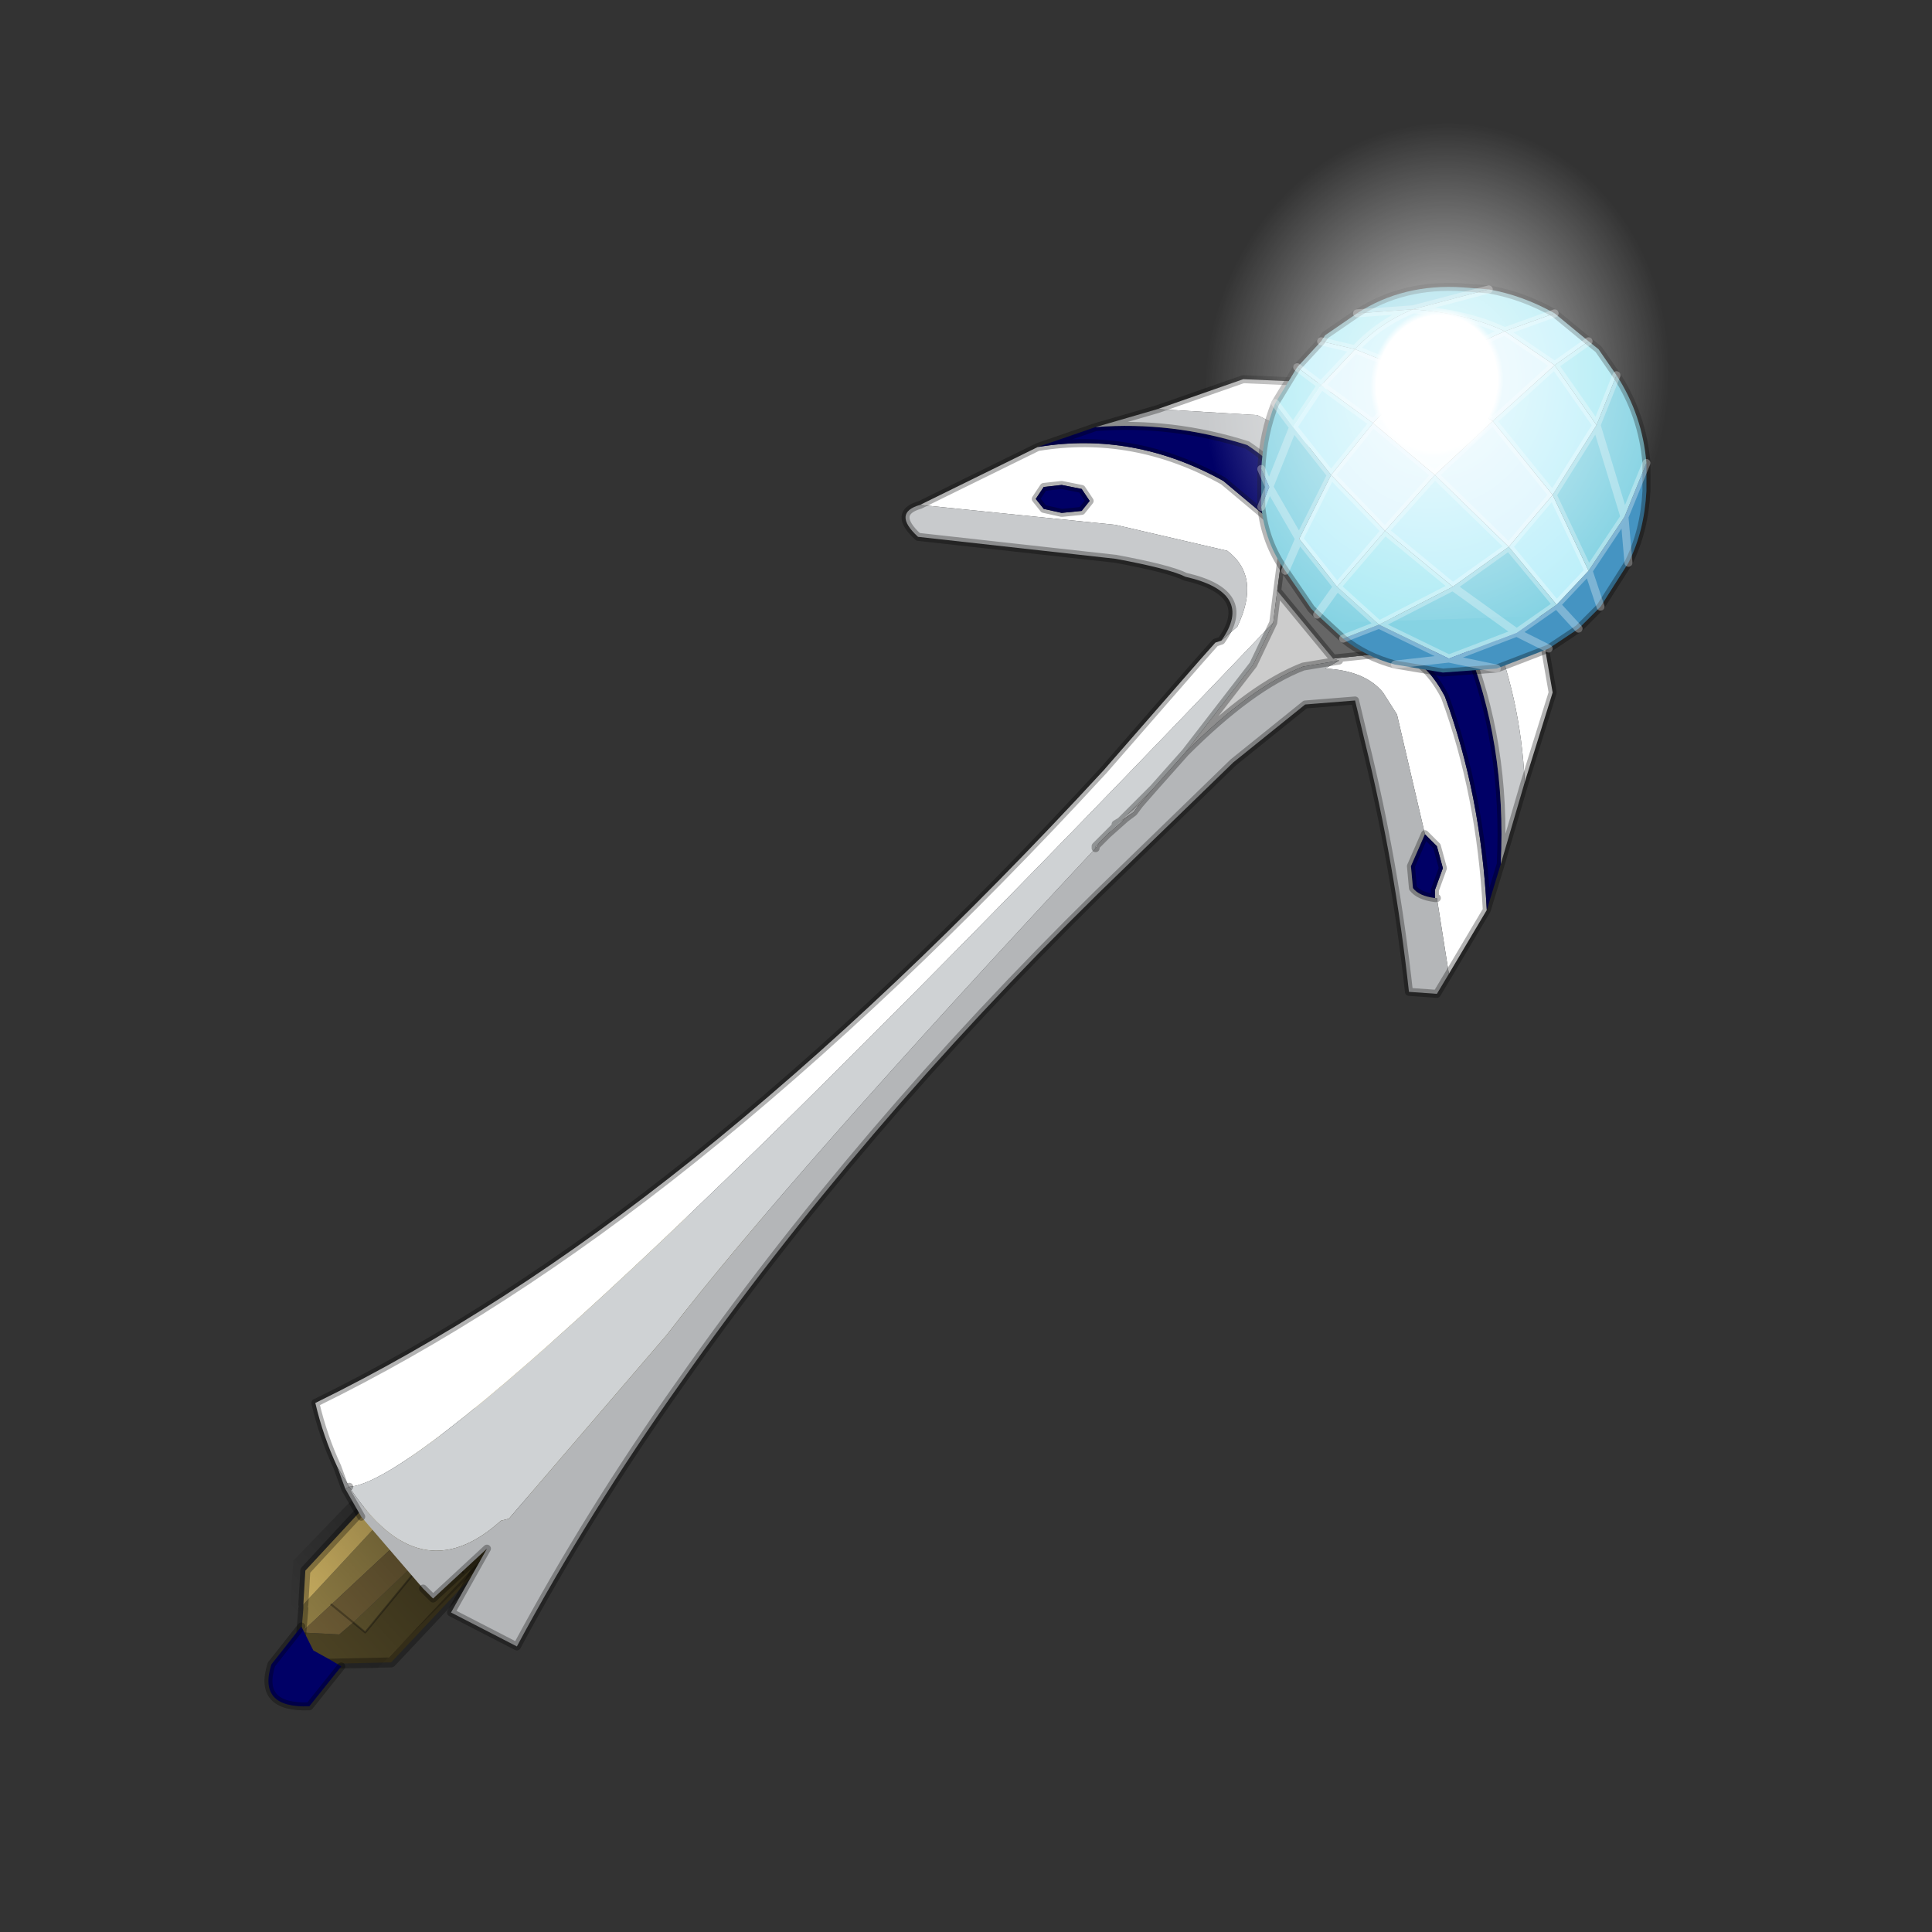 <?xml version="1.0" encoding="UTF-8" standalone="no"?>
<svg xmlns:xlink="http://www.w3.org/1999/xlink" height="440.0px" width="440.0px" xmlns="http://www.w3.org/2000/svg">
  <rect width="100%" height="100%" fill="#333333" stroke="none"/>
  <g transform="matrix(10.0, 0.0, 0.0, 10.0, 0.0, 0.0)">
    <use height="44.0" transform="matrix(0.909, 0.0, 0.0, 0.909, 2.0, 2.0)" width="44.0" xlink:href="#sprite0"/>
  </g>
  <defs>
    <g id="sprite0" transform="matrix(1.0, 0.0, 0.0, 1.0, 0.0, 0.0)">
      <use height="44.0" transform="matrix(1.0, 0.0, 0.0, 1.0, 0.0, 0.0)" width="44.0" xlink:href="#shape0"/>
    </g>
    <g id="shape0" transform="matrix(1.0, 0.0, 0.0, 1.0, 0.0, 0.0)">
      <path d="M44.0 44.0 L0.0 44.0 0.0 0.0 44.0 0.0 44.0 44.0" fill="#43adca" fill-opacity="0.0" fill-rule="evenodd" stroke="none"/>
      <path d="M25.25 19.0 L25.35 18.9 25.25 19.05 25.25 19.0" fill="#eaecee" fill-rule="evenodd" stroke="none"/>
      <path d="M9.3 33.8 L9.9 34.4 8.4 35.9 8.35 35.9 6.1 38.0 5.35 38.7 5.4 38.1 5.4 38.0 9.3 33.8 M10.5 33.8 L9.9 33.25 14.6 28.3 15.7 28.25 10.5 33.8" fill="#8e7c44" fill-rule="evenodd" stroke="none"/>
      <path d="M8.75 36.45 L8.8 36.45 6.95 38.7 6.65 38.45 8.75 36.45" fill="#5c512c" fill-rule="evenodd" stroke="none"/>
      <path d="M9.9 34.4 L10.0 34.55 10.05 34.6 10.15 35.2 9.5 35.75 8.8 36.45 8.75 36.45 6.65 38.45 6.3 38.75 5.35 38.7 6.1 38.0 8.35 35.9 8.4 35.9 9.9 34.4 M16.75 28.25 L11.85 33.35 11.05 34.2 10.5 33.8 15.7 28.25 16.35 28.25 16.75 28.25 M11.85 33.35 L16.35 28.25 11.85 33.35 M6.1 38.0 L6.65 38.45 6.1 38.0 M8.75 36.45 L8.35 35.9 8.75 36.45" fill="#6b5a34" fill-rule="evenodd" stroke="none"/>
      <path d="M9.4 32.8 L9.9 33.25 10.5 33.8 11.05 34.2 11.85 33.35 16.75 28.25 17.65 28.2 Q14.55 31.65 11.4 35.4 L10.75 35.3 10.7 35.25 10.7 35.3 10.75 36.1 7.6 39.45 5.25 39.5 5.35 38.7 6.3 38.75 6.65 38.45 6.95 38.7 8.8 36.45 9.4 37.2 8.8 36.45 9.5 35.75 10.15 35.2 10.05 34.6 10.0 34.55 9.9 34.4 9.3 33.8 9.3 33.55 9.35 32.9 9.4 32.8 M10.7 35.25 L10.05 34.6 10.7 35.25" fill="#4a4123" fill-rule="evenodd" stroke="none"/>
      <path d="M9.9 33.25 L9.4 32.8 14.0 28.3 14.6 28.3 9.9 33.25 M5.4 38.0 L5.45 37.15 8.6 33.75 9.3 33.75 9.3 33.8 5.4 38.0" fill="#c9ae60" fill-rule="evenodd" stroke="none"/>
      <path d="M9.4 32.8 L9.35 32.9 9.3 33.55 M10.75 35.3 L11.4 35.4 Q14.55 31.65 17.65 28.2 M14.0 28.3 L9.4 32.8 M5.4 38.0 L5.45 37.15 8.6 33.75 9.3 33.75 9.3 33.8 M5.4 38.1 L5.35 38.7 M10.7 35.3 L10.75 36.1 7.6 39.45 5.25 39.5 5.35 38.7" fill="none" stroke="#000000" stroke-linecap="round" stroke-linejoin="round" stroke-opacity="0.302" stroke-width="0.25"/>
      <path d="M9.3 33.8 L9.9 34.4 10.0 34.55 M10.05 34.6 L10.7 35.25 10.75 35.3 M8.35 35.9 L8.4 35.9 M16.35 28.25 L11.85 33.35 M10.7 35.25 L10.7 35.3 M6.65 38.45 L6.1 38.0 M8.8 36.45 L9.4 37.2 M8.35 35.9 L8.75 36.45 8.8 36.45 9.5 35.75 M8.8 36.45 L6.95 38.7 6.65 38.45" fill="none" stroke="#000000" stroke-linecap="round" stroke-linejoin="round" stroke-opacity="0.302" stroke-width="0.05"/>
      <path d="M9.05 33.3 L9.15 33.25 9.05 33.35 9.0 33.35 9.05 33.3" fill="url(#gradient0)" fill-rule="evenodd" stroke="none"/>
      <path d="M6.45 35.55 L8.6 33.5 8.65 33.4 8.7 33.35 8.8 33.35 8.95 33.4 Q9.4 33.55 11.1 35.75 L7.25 39.6 6.35 39.65 6.35 39.85 4.95 39.65 5.15 36.9 6.45 35.55" fill="url(#gradient1)" fill-rule="evenodd" stroke="none"/>
      <path d="M6.35 39.55 L5.55 40.55 Q4.25 40.6 4.6 39.5 L5.35 38.55 5.65 39.15 6.1 39.4 6.35 39.55" fill="#000066" fill-rule="evenodd" stroke="none"/>
      <path d="M5.35 38.55 L4.6 39.5 Q4.25 40.6 5.55 40.55 L6.35 39.55" fill="none" stroke="#000000" stroke-linecap="round" stroke-linejoin="round" stroke-opacity="0.302" stroke-width="0.2"/>
      <path d="M26.35 17.95 L26.2 18.15 25.75 18.45 26.0 18.3 25.55 18.7 25.6 18.65 25.75 18.45 26.35 17.95" fill="#eaecee" fill-rule="evenodd" stroke="none"/>
      <path d="M28.4 13.85 L28.8 13.5 Q29.4 12.25 28.55 11.6 L25.75 10.95 20.85 10.45 23.8 9.0 Q26.2 8.6 28.45 9.85 L30.0 11.15 29.95 11.45 29.8 12.6 29.7 13.4 Q9.2 34.9 6.55 35.05 L6.25 34.55 Q5.9 33.8 5.7 32.95 10.4 30.65 15.15 26.85 20.2 22.8 25.45 17.1 L27.85 14.35 28.25 13.9 28.4 13.85 M26.8 8.05 L28.95 7.3 31.2 7.4 30.5 9.3 Q30.45 8.75 29.3 8.2 L26.8 8.05 M35.1 13.35 L36.25 12.55 36.7 15.15 36.0 17.4 Q35.9 15.25 35.1 13.35 M35.05 20.6 L34.1 22.2 33.8 20.3 33.75 20.3 33.75 20.1 33.95 19.55 33.8 19.0 33.6 18.8 33.5 18.7 32.8 15.7 32.45 15.15 Q32.0 14.6 31.0 14.55 L31.35 14.35 31.2 14.3 32.65 14.15 Q33.45 14.2 34.0 15.25 34.9 17.7 35.05 20.6 M24.4 9.95 L23.95 10.0 23.75 10.3 23.95 10.55 24.4 10.65 24.9 10.6 25.1 10.35 24.9 10.05 24.4 9.95 M25.55 18.7 L25.4 18.85 25.55 18.7" fill="#ffffff" fill-rule="evenodd" stroke="none"/>
      <path d="M23.8 9.0 L25.25 8.5 Q27.15 8.35 29.05 8.95 30.1 9.65 30.1 10.25 L30.0 10.55 30.0 11.15 28.45 9.85 Q26.2 8.6 23.8 9.0 M35.4 19.45 L35.05 20.6 Q34.9 17.7 34.0 15.25 33.45 14.2 32.65 14.15 L33.3 14.15 34.05 14.05 34.1 14.05 34.3 13.9 34.5 13.85 Q35.55 16.4 35.4 19.45 M24.4 9.95 L24.9 10.05 25.1 10.35 24.9 10.6 24.4 10.65 23.95 10.55 23.75 10.3 23.95 10.0 24.4 9.95 M33.5 18.7 L33.6 18.8 33.8 19.0 33.95 19.55 33.75 20.1 33.75 20.3 Q33.35 20.25 33.2 20.05 L33.15 19.5 33.5 18.7" fill="#000066" fill-rule="evenodd" stroke="none"/>
      <path d="M29.95 11.45 L34.05 14.0 33.3 14.15 34.05 14.0 34.1 14.05 34.05 14.05 33.3 14.15 32.65 14.15 31.2 14.3 29.8 12.6 29.95 11.45" fill="#666666" fill-rule="evenodd" stroke="none"/>
      <path d="M29.8 12.6 L31.2 14.3 31.35 14.35 30.45 14.5 Q29.15 15.0 27.5 16.65 L29.2 14.45 29.7 13.4 29.8 12.6 M26.7 17.55 L26.35 17.95 25.75 18.45 25.6 18.65 26.7 17.55 M26.2 18.15 L26.0 18.3 25.75 18.45 26.2 18.15" fill="#cccccc" fill-rule="evenodd" stroke="none"/>
      <path d="M28.4 13.85 Q29.25 12.65 27.5 12.25 27.1 12.05 25.75 11.8 L20.8 11.25 Q20.15 10.65 20.85 10.45 L25.75 10.95 28.55 11.6 Q29.4 12.25 28.8 13.5 L28.4 13.85 M25.25 8.5 L26.8 8.05 29.3 8.2 Q30.45 8.75 30.5 9.3 L30.1 10.25 Q30.1 9.65 29.05 8.95 27.15 8.35 25.25 8.5 M34.3 13.9 L35.1 13.35 Q35.9 15.25 36.0 17.4 L35.4 19.45 Q35.55 16.4 34.5 13.85 L34.3 13.9 M6.45 35.1 L6.25 34.55 6.55 35.05 6.45 35.1" fill="#c8cacc" fill-rule="evenodd" stroke="none"/>
      <path d="M29.7 13.4 L29.2 14.45 27.5 16.65 26.7 17.55 25.6 18.65 25.55 18.7 25.4 18.85 25.35 18.9 25.25 19.0 25.25 19.05 Q17.5 27.35 14.5 31.25 L10.55 35.85 10.35 35.9 Q8.3 37.75 6.55 35.05 9.2 34.9 29.7 13.4" fill="#cfd2d4" fill-rule="evenodd" stroke="none"/>
      <path d="M34.1 22.2 L33.8 22.7 33.1 22.65 Q32.75 19.45 32.0 16.4 L31.75 15.35 30.5 15.45 28.7 16.9 25.3 20.2 Q19.3 26.1 14.85 32.45 12.55 35.7 10.75 39.05 L9.1 38.2 10.0 36.6 8.65 37.85 8.4 37.6 6.85 35.8 6.45 35.1 6.55 35.05 Q8.3 37.75 10.35 35.9 L10.55 35.85 14.5 31.25 Q17.5 27.35 25.25 19.05 L25.35 18.9 25.4 18.85 25.55 18.7 26.0 18.3 26.2 18.15 26.35 17.95 26.7 17.55 27.5 16.65 Q29.15 15.0 30.45 14.5 L31.35 14.35 31.0 14.55 Q32.0 14.6 32.45 15.15 L32.8 15.7 33.5 18.7 33.15 19.5 33.2 20.05 Q33.35 20.25 33.75 20.3 L33.8 20.3 34.1 22.2" fill="#b4b6b8" fill-rule="evenodd" stroke="none"/>
      <path d="M20.85 10.45 Q20.15 10.65 20.8 11.25 L25.75 11.8 Q27.1 12.05 27.5 12.25 29.25 12.65 28.4 13.85 M20.85 10.45 L23.8 9.0 25.25 8.5 26.8 8.05 28.95 7.3 31.2 7.4 30.5 9.3 30.1 10.25 30.0 10.55 30.0 11.15 29.95 11.45 34.05 14.0 34.3 13.9 35.1 13.35 36.25 12.55 36.7 15.15 36.0 17.4 35.4 19.45 35.05 20.6 34.1 22.2 33.8 22.7 33.1 22.65 Q32.75 19.45 32.0 16.4 L31.75 15.35 30.5 15.45 28.7 16.9 25.3 20.2 Q19.3 26.1 14.85 32.45 12.55 35.7 10.75 39.05 L9.1 38.2 10.0 36.6 8.65 37.85 8.4 37.6 M6.85 35.8 L6.45 35.1 6.25 34.55 Q5.9 33.8 5.7 32.95 10.4 30.65 15.15 26.85 20.2 22.8 25.45 17.1 L27.85 14.35 28.25 13.9 28.4 13.85 M24.4 9.95 L24.9 10.05 25.1 10.35 24.9 10.6 24.4 10.65 23.95 10.55 23.75 10.3 23.95 10.0 24.4 9.95 M30.0 11.15 L28.45 9.85 Q26.2 8.6 23.8 9.0 M25.25 8.5 Q27.15 8.35 29.05 8.95 30.1 9.65 30.1 10.25 M29.95 11.45 L29.8 12.6 31.2 14.3 32.65 14.15 33.3 14.15 34.05 14.0 34.1 14.05 34.3 13.9 34.5 13.85 Q35.55 16.4 35.4 19.45 M31.35 14.35 L31.2 14.3 M27.5 16.65 Q29.15 15.0 30.45 14.5 L31.35 14.35 M33.5 18.7 L33.6 18.8 33.8 19.0 33.95 19.55 33.75 20.1 33.75 20.3 33.8 20.3 M29.7 13.4 L29.2 14.45 27.5 16.65 26.7 17.55 26.35 17.95 26.2 18.15 26.0 18.3 25.55 18.7 25.4 18.85 25.35 18.9 M6.55 35.05 L6.45 35.1 M25.6 18.65 L25.55 18.7 25.4 18.85 M26.0 18.3 L25.75 18.45 M25.6 18.65 L26.7 17.55 M25.25 19.05 L25.25 19.0 25.35 18.9 M35.05 20.6 Q34.9 17.7 34.0 15.25 33.45 14.2 32.65 14.15 M33.3 14.15 L34.05 14.05 34.1 14.05 M33.5 18.7 L33.15 19.5 33.2 20.05 Q33.35 20.25 33.75 20.3 M29.8 12.6 L29.7 13.4" fill="none" stroke="#000000" stroke-linecap="round" stroke-linejoin="round" stroke-opacity="0.302" stroke-width="0.2"/>
      <path d="M36.75 6.95 L35.2 8.35 36.7 10.2 35.6 11.5 33.75 9.7 32.5 11.1 31.15 9.7 32.2 8.4 30.9 7.45 31.75 6.55 33.5 7.25 Q34.45 6.55 35.5 6.1 L36.75 6.95 M33.5 7.25 Q32.8 7.75 32.2 8.4 L33.75 9.7 35.2 8.35 33.5 7.25" fill="#d9f4fd" fill-rule="evenodd" stroke="none"/>
      <path d="M33.5 7.25 L35.2 8.35 33.75 9.7 32.2 8.4 Q32.8 7.75 33.5 7.25" fill="#f3fcfe" fill-rule="evenodd" stroke="none"/>
      <path d="M37.6 6.35 L36.75 6.95 37.8 8.45 36.7 10.2 35.2 8.35 36.75 6.95 35.5 6.1 36.75 5.65 37.6 6.35 M33.2 5.55 Q34.55 5.65 35.5 6.1 34.45 6.55 33.5 7.25 L31.75 6.55 Q32.35 5.9 33.2 5.55 M35.6 11.5 L36.7 10.2 37.6 12.1 36.8 12.95 35.6 11.5 34.2 12.5 32.5 11.1 31.3 12.5 30.35 11.3 31.15 9.7 32.5 11.1 33.75 9.7 35.6 11.5 M30.9 6.35 L31.75 6.55 30.9 7.45 32.2 8.4 31.15 9.7 30.2 8.5 30.9 7.45 30.3 7.0 30.9 6.35" fill="#bceffa" fill-rule="evenodd" stroke="none"/>
      <path d="M38.3 7.2 L37.8 8.45 36.75 6.95 37.6 6.35 37.85 6.55 38.3 7.2 M35.1 5.05 Q35.95 5.2 36.75 5.65 L35.5 6.1 Q34.55 5.65 33.2 5.55 L35.1 5.05 M31.8 5.65 L33.2 5.55 Q32.35 5.9 31.75 6.55 L30.9 6.35 31.0 6.2 31.8 5.65 M31.3 12.5 L32.5 11.1 34.2 12.5 32.35 13.45 31.3 12.5 M30.3 7.0 L30.9 7.45 30.2 8.5 29.75 7.9 30.3 7.0" fill="#aaeaf4" fill-rule="evenodd" stroke="none"/>
      <path d="M37.8 8.45 L38.3 7.2 Q38.95 8.2 39.05 9.4 L38.5 10.75 37.8 8.45 38.5 10.75 37.6 12.1 36.7 10.2 37.8 8.45 M35.1 5.05 L33.2 5.55 31.8 5.65 Q32.95 4.9 34.45 5.0 L35.1 5.05 M35.6 11.5 L36.8 12.95 35.8 13.65 34.1 14.3 32.35 13.45 31.45 13.8 30.8 13.2 31.3 12.5 30.8 13.2 30.65 13.05 30.0 12.1 30.35 11.3 29.6 10.0 30.2 8.5 29.6 10.0 30.35 11.3 30.0 12.1 Q29.5 11.4 29.4 10.5 L29.6 10.0 29.4 9.55 Q29.45 8.65 29.75 7.9 L30.2 8.5 31.15 9.7 30.35 11.3 31.3 12.5 32.35 13.45 34.2 12.5 35.6 11.5 M34.2 12.5 L35.8 13.65 34.2 12.5" fill="#86d3e3" fill-rule="evenodd" stroke="none"/>
      <path d="M38.5 10.75 L39.05 9.4 39.05 10.1 Q39.0 11.1 38.6 11.9 L37.9 13.0 37.5 13.4 37.35 13.55 36.6 14.05 35.3 14.55 33.95 14.65 32.75 14.45 Q32.0 14.25 31.45 13.8 L32.35 13.45 34.1 14.3 35.8 13.65 36.8 12.95 37.6 12.1 37.9 13.0 37.6 12.1 38.5 10.75 38.6 11.9 38.5 10.75 M37.35 13.55 L36.8 12.95 37.35 13.55 M36.6 14.05 L35.8 13.65 36.6 14.05 M29.4 9.55 L29.6 10.0 29.4 10.5 29.4 9.55 M32.75 14.45 L34.1 14.3 35.3 14.55 34.1 14.3 32.75 14.45" fill="#4594c2" fill-rule="evenodd" stroke="none"/>
      <path d="M38.3 7.2 L37.85 6.55 37.6 6.35 M39.05 9.4 Q38.95 8.2 38.3 7.2 M36.75 5.65 Q35.95 5.2 35.1 5.05 L34.45 5.0 Q32.95 4.9 31.8 5.65 M36.75 5.65 L37.6 6.35 M30.8 13.2 L31.45 13.8 M38.6 11.9 Q39.0 11.1 39.05 10.1 L39.05 9.4 M38.6 11.9 L37.9 13.0 37.5 13.4 37.35 13.55 36.6 14.05 35.3 14.55 33.95 14.65 32.75 14.45 Q32.0 14.25 31.45 13.8 M30.0 12.1 L30.65 13.05 30.8 13.2 M30.9 6.35 L31.0 6.2 31.8 5.65 M30.3 7.0 L30.9 6.35 M30.3 7.0 L29.75 7.9 M29.4 9.55 L29.4 10.5 Q29.5 11.4 30.0 12.1 M29.4 9.55 Q29.45 8.65 29.75 7.9" fill="none" stroke="#000000" stroke-linecap="round" stroke-linejoin="round" stroke-opacity="0.302" stroke-width="0.2"/>
      <path d="M37.8 8.45 L38.3 7.2 M37.6 6.35 L36.75 6.95 37.8 8.45 38.5 10.75 39.05 9.4 M35.1 5.05 L33.2 5.55 Q34.55 5.65 35.5 6.1 L36.75 5.65 M36.75 6.95 L35.2 8.35 36.7 10.2 37.8 8.45 M35.5 6.1 L36.75 6.95 M31.8 5.65 L33.2 5.55 Q32.35 5.9 31.75 6.55 L33.5 7.25 Q34.45 6.55 35.5 6.1 M33.5 7.25 Q32.8 7.75 32.2 8.4 L33.75 9.7 35.2 8.35 33.5 7.25 M36.7 10.2 L35.6 11.5 36.8 12.95 37.6 12.1 36.7 10.2 M34.2 12.5 L32.5 11.1 31.3 12.5 32.35 13.45 34.2 12.5 35.6 11.5 33.75 9.7 32.5 11.1 31.15 9.7 30.35 11.3 31.3 12.5 30.8 13.2 M31.45 13.8 L32.35 13.45 34.1 14.3 35.8 13.65 34.2 12.5 M37.9 13.0 L37.6 12.1 38.5 10.75 38.6 11.9 M36.8 12.95 L37.35 13.55 M36.8 12.95 L35.8 13.65 36.6 14.05 M30.9 6.35 L31.75 6.55 30.9 7.45 32.2 8.4 31.15 9.7 30.2 8.5 29.6 10.0 30.35 11.3 30.0 12.1 M30.2 8.5 L30.9 7.45 30.3 7.0 M29.75 7.9 L30.2 8.5 M29.4 10.5 L29.6 10.0 29.4 9.55 M35.3 14.55 L34.1 14.3 32.75 14.45" fill="none" stroke="#ffffff" stroke-linecap="round" stroke-linejoin="round" stroke-opacity="0.302" stroke-width="0.2"/>
      <path d="M39.5 4.6 Q40.55 7.1 39.5 9.65 38.45 12.15 36.05 13.25 L31.3 13.4 Q28.95 12.5 28.0 10.0 27.1 7.65 28.1 5.1 29.15 2.55 31.35 1.4 33.8 0.35 36.15 1.3 38.6 2.25 39.5 4.6" fill="url(#gradient2)" fill-rule="evenodd" stroke="none"/>
    </g>
    <linearGradient gradientTransform="matrix(-0.002, 0.002, -9.0E-4, -0.001, 7.25, 35.8)" gradientUnits="userSpaceOnUse" id="gradient0" spreadMethod="pad" x1="-819.2" x2="819.2">
      <stop offset="0.0" stop-color="#000000" stop-opacity="0.502"/>
      <stop offset="1.0" stop-color="#000000" stop-opacity="0.0"/>
    </linearGradient>
    <linearGradient gradientTransform="matrix(-0.003, 0.003, -9.0E-4, -0.001, 7.25, 35.4)" gradientUnits="userSpaceOnUse" id="gradient1" spreadMethod="pad" x1="-819.2" x2="819.2">
      <stop offset="0.0" stop-color="#000000" stop-opacity="0.502"/>
      <stop offset="1.0" stop-color="#000000" stop-opacity="0.0"/>
    </linearGradient>
    <radialGradient cx="0" cy="0" gradientTransform="matrix(0.007, 0.003, -0.003, 0.008, 33.8, 7.4)" gradientUnits="userSpaceOnUse" id="gradient2" r="819.2" spreadMethod="pad">
      <stop offset="0.0" stop-color="#ffffff"/>
      <stop offset="0.243" stop-color="#ffffff"/>
      <stop offset="0.267" stop-color="#ffffff" stop-opacity="0.561"/>
      <stop offset="0.933" stop-color="#ffffff" stop-opacity="0.0"/>
    </radialGradient>
  </defs>
</svg>
